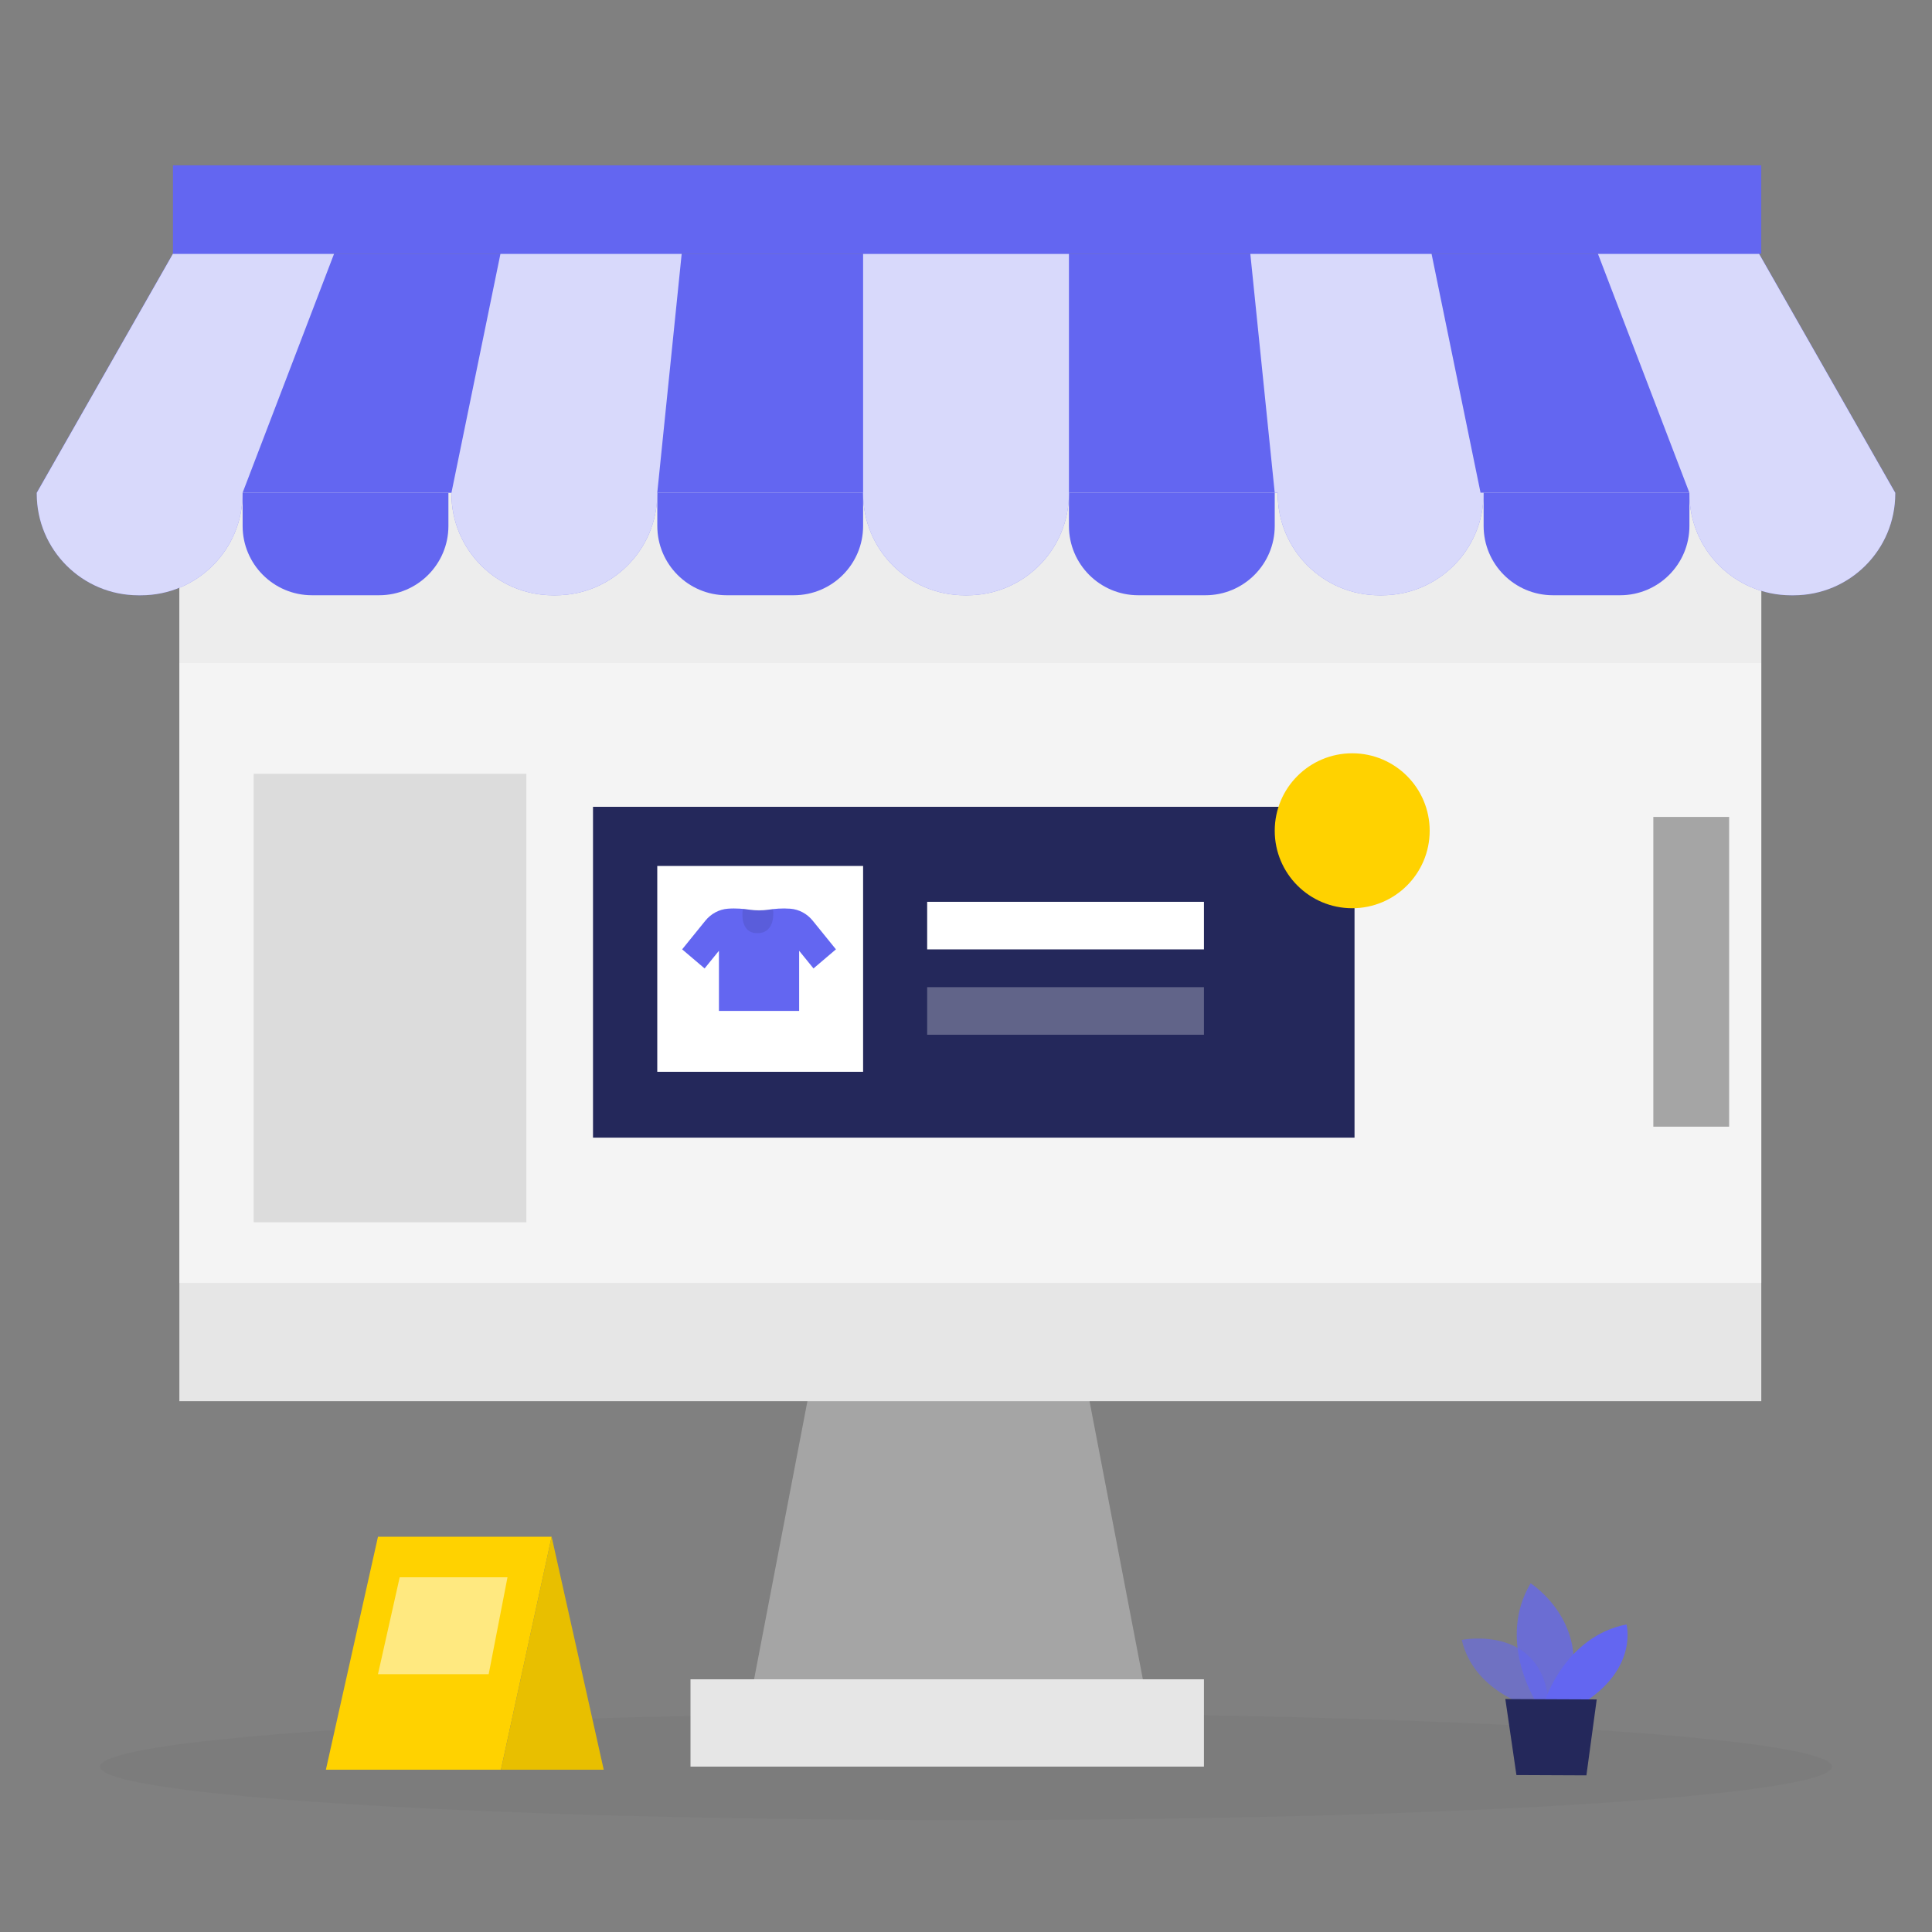 <svg id="_0329_online_store" xmlns="http://www.w3.org/2000/svg" viewBox="0 0 500 500" data-imageid="online-store-90" imageName="Online Store" class="illustrations_image"><rect x="0" y="0" width="500" height="500" fill="#808080" stroke="none"/><defs><style>.cls-1_online-store-90{fill:#fff;}.cls-2_online-store-90{fill:#a5a5a5;}.cls-3_online-store-90{opacity:.58;}.cls-3_online-store-90,.cls-4_online-store-90,.cls-5_online-store-90,.cls-6_online-store-90,.cls-7_online-store-90,.cls-8_online-store-90,.cls-9_online-store-90,.cls-10_online-store-90,.cls-11_online-store-90{fill:none;}.cls-4_online-store-90{opacity:.56;}.cls-12_online-store-90{fill:#e6e6e6;}.cls-5_online-store-90{opacity:.03;}.cls-6_online-store-90{opacity:.09;}.cls-7_online-store-90{opacity:.73;}.cls-8_online-store-90{opacity:.5;}.cls-9_online-store-90{opacity:.28;}.cls-10_online-store-90{opacity:.75;}.cls-11_online-store-90{opacity:.3;}.cls-13_online-store-90{fill:#24285b;}.cls-14_online-store-90{fill:#000001;}.cls-15_online-store-90{fill:#ffd200;}.cls-16_online-store-90{fill:#68e1fd;}</style></defs><g id="sd_online-store-90" class="cls-5_online-store-90"><ellipse class="cls-14_online-store-90" cx="250" cy="457.21" rx="224.1" ry="13.84"/></g><g id="plant_online-store-90"><g class="cls-3_online-store-90"><path class="cls-16_online-store-90 targetColor" d="m395.57,441.48s-14.19-3.87-17.27-17.08c0,0,21.98-4.44,22.61,18.25l-5.33-1.17Z" style="fill: rgb(99, 102, 241);"/></g><g class="cls-7_online-store-90"><path class="cls-16_online-store-90 targetColor" d="m397.31,440.07s-9.91-15.67-1.19-30.32c0,0,16.71,10.61,9.29,30.36l-8.1-.03Z" style="fill: rgb(99, 102, 241);"/></g><path class="cls-16_online-store-90 targetColor" d="m399.86,440.08s5.24-16.55,21.07-19.68c0,0,2.97,10.75-10.25,19.73l-10.82-.05Z" style="fill: rgb(99, 102, 241);"/><polygon class="cls-13_online-store-90" points="389.58 439.71 392.45 459.38 410.56 459.46 413.23 439.81 389.58 439.71"/></g><g id="promo_online-store-90"><polygon class="cls-15_online-store-90" points="84.34 458 97.82 397.71 142.76 397.71 129.65 458 84.34 458"/><polygon class="cls-15_online-store-90" points="142.76 397.71 156.24 458 129.65 458 142.76 397.71"/><g class="cls-6_online-store-90"><polygon class="cls-14_online-store-90" points="142.76 397.71 156.24 458 129.65 458 142.76 397.71"/></g><g class="cls-8_online-store-90"><polygon class="cls-1_online-store-90" points="103.44 408.2 97.82 433.28 126.47 433.28 131.34 408.2 103.44 408.2"/></g></g><g id="marketplace_online-store-90"><polygon class="cls-2_online-store-90" points="214.52 333.64 193.03 445.68 297.9 445.68 276.41 333.64 214.52 333.64"/><rect class="cls-12_online-store-90" x="178.7" y="434.6" width="132.88" height="22.6"/><rect class="cls-12_online-store-90" x="46.42" y="96.21" width="409.4" height="266.42"/><g class="cls-4_online-store-90"><rect class="cls-1_online-store-90" x="46.42" y="96.21" width="409.4" height="235.81"/></g><circle class="cls-13_online-store-90" cx="77.85" cy="95.24" r="8.61"/><circle class="cls-16_online-store-90 targetColor" cx="103.47" cy="95.24" r="8.61" style="fill: rgb(99, 102, 241);"/><circle class="cls-15_online-store-90" cx="127.61" cy="95.24" r="8.61"/><g class="cls-5_online-store-90"><polygon class="cls-14_online-store-90" points="46.42 146.07 46.42 171.61 455.81 171.61 455.81 125.1 283.19 97.87 92.1 120.35 62.78 126.23 46.69 143.59 46.42 146.07"/></g><polygon class="cls-16_online-store-90 targetColor" points="455.24 65.67 250.86 65.67 249.14 65.67 44.76 65.67 9.51 127.54 249.14 127.54 250.86 127.54 490.49 127.54 455.24 65.67" style="fill: rgb(99, 102, 241);"/><path class="cls-16_online-store-90 targetColor" d="m62.78,127.54h53.27v8.58c0,9.9-8.04,17.93-17.93,17.93h-17.4c-9.9,0-17.93-8.04-17.93-17.93v-8.58h0Z" style="fill: rgb(99, 102, 241);"/><path class="cls-16_online-store-90 targetColor" d="m170.1,127.54h53.27v8.58c0,9.9-8.04,17.93-17.93,17.93h-17.4c-9.9,0-17.93-8.04-17.93-17.93v-8.58h0Z" style="fill: rgb(99, 102, 241);"/><path class="cls-16_online-store-90 targetColor" d="m276.63,127.54h53.27v8.58c0,9.9-8.04,17.93-17.93,17.93h-17.4c-9.9,0-17.93-8.04-17.93-17.93v-8.58h0Z" style="fill: rgb(99, 102, 241);"/><path class="cls-16_online-store-90 targetColor" d="m383.95,127.54h53.27v8.58c0,9.9-8.04,17.93-17.93,17.93h-17.4c-9.9,0-17.93-8.04-17.93-17.93v-8.58h0Z" style="fill: rgb(99, 102, 241);"/><path class="cls-16_online-store-90 targetColor" d="m223.37,127.54v.22c0,14.53,11.78,26.3,26.3,26.3h.67c14.53,0,26.3-11.78,26.3-26.3v-62.08h-53.27v61.87Z" style="fill: rgb(99, 102, 241);"/><path class="cls-16_online-store-90 targetColor" d="m116.83,127.54v.22c0,14.53,11.78,26.3,26.3,26.3h.67c14.53,0,26.3-11.78,26.3-26.3v-.22l6.32-61.87h-46.9l-12.69,61.87Z" style="fill: rgb(99, 102, 241);"/><path class="cls-16_online-store-90 targetColor" d="m9.51,127.54v.22c0,14.53,11.78,26.3,26.3,26.3h.67c14.53,0,26.3-11.78,26.3-26.3v-.22l23.68-61.87h-41.7L9.51,127.54Z" style="fill: rgb(99, 102, 241);"/><path class="cls-16_online-store-90 targetColor" d="m370.48,65.67h-46.9l6.32,61.87h.77v.22c0,14.53,11.78,26.3,26.3,26.3h.67c14.53,0,26.3-11.78,26.3-26.3v-.22h-.77l-12.69-61.87Z" style="fill: rgb(99, 102, 241);"/><path class="cls-16_online-store-90 targetColor" d="m455.24,65.67h-41.7l23.68,61.87v.22c0,14.53,11.78,26.3,26.3,26.3h.67c14.53,0,26.3-11.78,26.3-26.3v-.22l-35.25-61.87Z" style="fill: rgb(99, 102, 241);"/><g class="cls-10_online-store-90"><path class="cls-1_online-store-90" d="m223.37,127.54v.22c0,14.53,11.78,26.3,26.3,26.3h.67c14.53,0,26.3-11.78,26.3-26.3v-62.08h-53.27v61.87Z"/><path class="cls-1_online-store-90" d="m116.83,127.54v.22c0,14.53,11.78,26.3,26.3,26.3h.67c14.53,0,26.3-11.78,26.3-26.3v-.22l6.32-61.87h-46.9l-12.69,61.87Z"/><path class="cls-1_online-store-90" d="m9.51,127.54v.22c0,14.53,11.78,26.3,26.3,26.3h.67c14.53,0,26.3-11.78,26.3-26.3v-.22l23.68-61.87h-41.7L9.51,127.54Z"/><path class="cls-1_online-store-90" d="m370.48,65.67h-46.9l6.32,61.87h.77v.22c0,14.53,11.78,26.3,26.3,26.3h.67c14.53,0,26.3-11.78,26.3-26.3v-.22h-.77l-12.69-61.87Z"/><path class="cls-1_online-store-90" d="m455.24,65.67h-41.7l23.68,61.87v.22c0,14.53,11.78,26.3,26.3,26.3h.67c14.53,0,26.3-11.78,26.3-26.3v-.22l-35.25-61.87Z"/></g><rect class="cls-16_online-store-90 targetColor" x="44.76" y="42.79" width="411.05" height="22.88" style="fill: rgb(99, 102, 241);"/><rect class="cls-13_online-store-90" x="153.47" y="208.8" width="197.08" height="85.62"/><rect class="cls-1_online-store-90" x="170.1" y="224.11" width="53.27" height="53.27"/><path class="cls-16_online-store-90 targetColor" d="m204.5,235.17c-2.11-.16-4.13.03-5.62.26-1.63.25-3.27.25-4.9,0-1.49-.23-3.5-.42-5.62-.26-2.28.17-4.37,1.33-5.81,3.1l-6.01,7.42,5.81,4.94,3.71-4.57v15.57h20.76v-15.57l3.71,4.57,5.81-4.94-6.01-7.42c-1.44-1.78-3.53-2.93-5.81-3.1Z" style="fill: rgb(99, 102, 241);"/><g class="cls-6_online-store-90"><path class="cls-14_online-store-90" d="m192.25,235.22s-1.13,6.34,3.81,6.28c4.94-.06,4-6.22,4-6.22,0,0-3.47.52-7.82-.06Z"/></g><circle class="cls-15_online-store-90" cx="349.95" cy="215" r="20.05"/><rect class="cls-1_online-store-90" x="239.95" y="233.39" width="71.63" height="12.31"/><g class="cls-9_online-store-90"><rect class="cls-1_online-store-90" x="239.95" y="255.48" width="71.63" height="12.31"/></g><g class="cls-11_online-store-90"><rect class="cls-2_online-store-90" x="65.65" y="200.25" width="70.57" height="116.08"/></g><rect class="cls-2_online-store-90" x="427.88" y="211.42" width="19.62" height="80.16"/></g></svg>